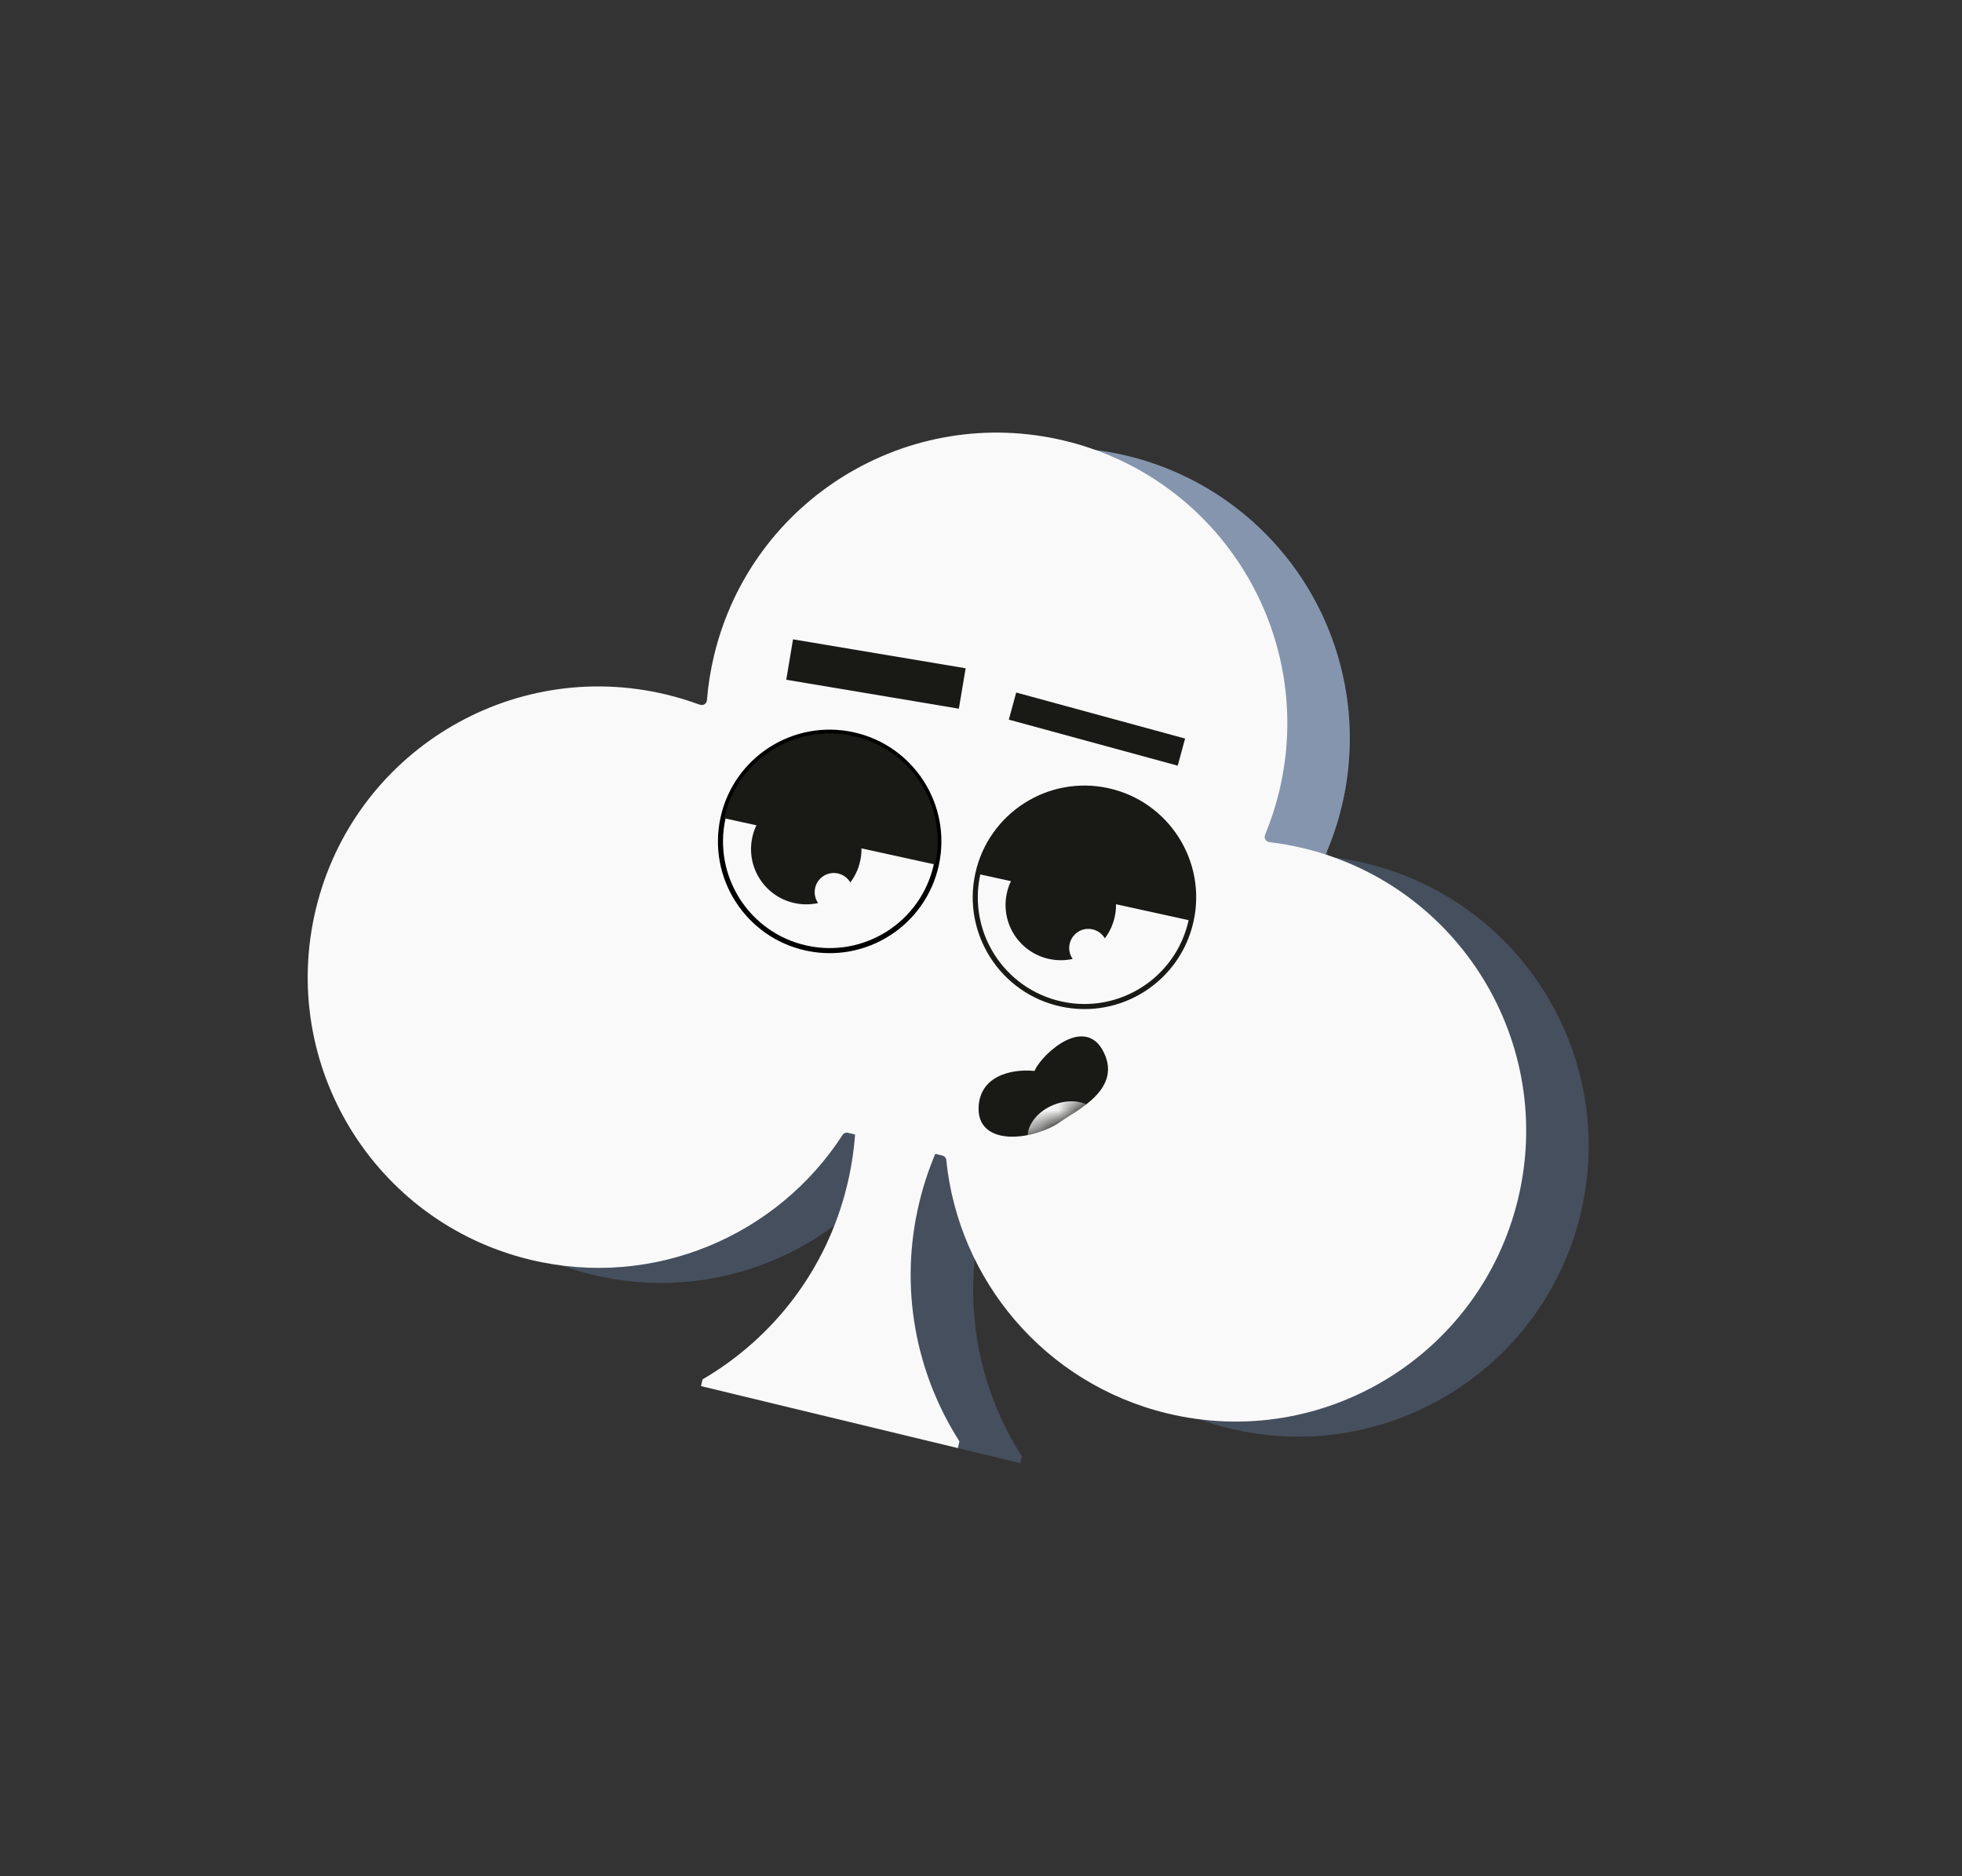 <svg width="114" height="109" viewBox="0 0 114 109" fill="none" xmlns="http://www.w3.org/2000/svg">
<rect x="0" y="0" width="114" height="109" fill="#333333" stroke="none"/>
<path fill-rule="evenodd" clip-rule="evenodd" d="M44.456 81.01C48.53 78.629 51.666 74.658 52.859 69.71C53.433 67.33 53.504 64.946 53.141 62.67L60.008 64.327C58.647 66.186 57.624 68.34 57.05 70.721C55.856 75.671 56.838 80.637 59.381 84.613L59.287 85.001L44.361 81.401L44.456 81.01Z" fill="#464F5D"/>
<path fill-rule="evenodd" clip-rule="evenodd" d="M77.957 46.857C77.747 47.731 77.471 48.573 77.138 49.379C77.061 49.565 77.184 49.775 77.384 49.799C78.048 49.877 78.714 49.996 79.38 50.157C88.446 52.343 94.023 61.465 91.836 70.531C89.65 79.597 80.528 85.174 71.462 82.987C64.301 81.26 59.316 75.206 58.616 68.269C58.603 68.143 58.513 68.038 58.39 68.008L52.906 66.686C52.782 66.656 52.654 66.709 52.585 66.815C48.8 72.669 41.604 75.787 34.442 74.059C25.376 71.873 19.799 62.751 21.986 53.685C24.173 44.619 33.294 39.042 42.361 41.229C43.025 41.389 43.671 41.587 44.296 41.819C44.485 41.889 44.691 41.758 44.707 41.557C44.777 40.688 44.916 39.813 45.127 38.939C47.313 29.873 56.435 24.296 65.501 26.483C74.567 28.669 80.144 37.791 77.957 46.857Z" fill="#464F5D"/>
<circle cx="61.542" cy="42.898" r="16.886" transform="rotate(13.56 61.542 42.898)" fill="#8595AE"/>
<path fill-rule="evenodd" clip-rule="evenodd" d="M40.823 80.133C44.897 77.753 48.033 73.782 49.226 68.833C49.8 66.453 49.871 64.069 49.508 61.794L56.376 63.45C55.015 65.31 53.991 67.464 53.417 69.844C52.223 74.794 53.205 79.76 55.748 83.736L55.654 84.124L40.729 80.524L40.823 80.133Z" fill="#F9F9F9"/>
<path fill-rule="evenodd" clip-rule="evenodd" d="M74.325 45.98C74.114 46.855 73.839 47.696 73.505 48.502C73.428 48.688 73.551 48.898 73.751 48.922C74.415 49.001 75.081 49.119 75.747 49.28C84.813 51.466 90.39 60.588 88.204 69.654C86.017 78.72 76.895 84.297 67.829 82.111C60.668 80.383 55.684 74.329 54.983 67.392C54.97 67.266 54.88 67.161 54.757 67.131L49.273 65.809C49.15 65.779 49.021 65.832 48.953 65.938C45.167 71.793 37.971 74.909 30.809 73.182C21.744 70.996 16.167 61.874 18.353 52.808C20.54 43.742 29.662 38.165 38.728 40.352C39.392 40.512 40.038 40.709 40.664 40.942C40.853 41.012 41.058 40.881 41.074 40.68C41.145 39.811 41.283 38.936 41.494 38.062C43.681 28.996 52.803 23.419 61.868 25.606C70.934 27.793 76.511 36.914 74.325 45.98Z" fill="#F9F9F9"/>
<circle cx="48.207" cy="48.88" r="6.344" transform="rotate(12.376 48.207 48.88)" fill="#F9F9F9" stroke="black" stroke-width="0.295"/>
<path d="M54.339 50.225C54.515 49.42 54.532 48.588 54.387 47.777C54.242 46.966 53.939 46.191 53.495 45.497C53.05 44.803 52.474 44.203 51.798 43.732C51.122 43.261 50.359 42.928 49.555 42.751C48.75 42.575 47.918 42.558 47.107 42.703C46.296 42.848 45.521 43.151 44.827 43.595C44.133 44.039 43.533 44.616 43.062 45.292C42.591 45.968 42.258 46.73 42.081 47.535L48.21 48.88L54.339 50.225Z" fill="#191916"/>
<path fill-rule="evenodd" clip-rule="evenodd" d="M49.406 51.266C49.678 50.907 49.879 50.484 49.981 50.015C50.361 48.284 49.266 46.573 47.535 46.193C45.804 45.813 44.093 46.908 43.713 48.639C43.333 50.37 44.428 52.082 46.159 52.462C46.628 52.565 47.096 52.559 47.536 52.462C47.365 52.217 47.293 51.904 47.362 51.588C47.493 50.989 48.086 50.61 48.685 50.741C49 50.81 49.254 51.007 49.406 51.266Z" fill="#191916"/>
<circle cx="63.011" cy="52.129" r="6.344" transform="rotate(12.376 63.011 52.129)" fill="#F9F9F9" stroke="#191916" stroke-width="0.295"/>
<path d="M69.143 53.474C69.32 52.669 69.336 51.837 69.192 51.026C69.047 50.215 68.743 49.44 68.299 48.746C67.855 48.052 67.278 47.452 66.602 46.981C65.926 46.51 65.164 46.177 64.359 46C63.554 45.824 62.723 45.807 61.911 45.952C61.1 46.097 60.326 46.4 59.632 46.844C58.938 47.288 58.338 47.865 57.867 48.541C57.396 49.217 57.062 49.979 56.886 50.784L63.014 52.129L69.143 53.474Z" fill="#191916"/>
<path fill-rule="evenodd" clip-rule="evenodd" d="M64.195 54.512C64.467 54.153 64.668 53.731 64.77 53.262C65.15 51.531 64.055 49.819 62.324 49.44C60.593 49.06 58.882 50.155 58.502 51.886C58.122 53.617 59.217 55.328 60.949 55.708C61.417 55.811 61.885 55.806 62.325 55.709C62.154 55.463 62.082 55.15 62.151 54.835C62.282 54.236 62.875 53.856 63.474 53.988C63.789 54.057 64.043 54.254 64.195 54.512Z" fill="#191916"/>
<rect x="46.078" y="37.142" width="10.169" height="2.38" transform="rotate(9.514 46.078 37.142)" fill="#191916"/>
<rect width="10.169" height="1.632" transform="matrix(-0.965 -0.263 -0.263 0.965 68.859 42.906)" fill="#191916"/>
<path d="M57.007 64.374C57.049 62.419 59.215 62.231 60.211 62.378C60.369 61.657 62.828 59.175 63.91 61.031C65.146 63.153 62.504 64.356 61.54 65.044C60.153 66.035 56.961 66.522 57.007 64.374Z" fill="#191916" stroke="#191916" stroke-width="0.295"/>
<mask id="mask0_3311_46547" style="mask-type:alpha" maskUnits="userSpaceOnUse" x="57" y="60" width="8" height="6">
<path d="M57.007 64.373C57.049 62.418 59.215 62.231 60.211 62.377C60.369 61.657 62.828 59.174 63.91 61.031C65.146 63.152 62.504 64.355 61.54 65.044C60.153 66.035 56.961 66.522 57.007 64.373Z" fill="black"/>
</mask>
<g mask="url(#mask0_3311_46547)">
<ellipse cx="61.804" cy="65.666" rx="2.171" ry="1.592" transform="rotate(-22.291 61.804 65.666)" fill="#F9F9F9"/>
</g>
</svg>
